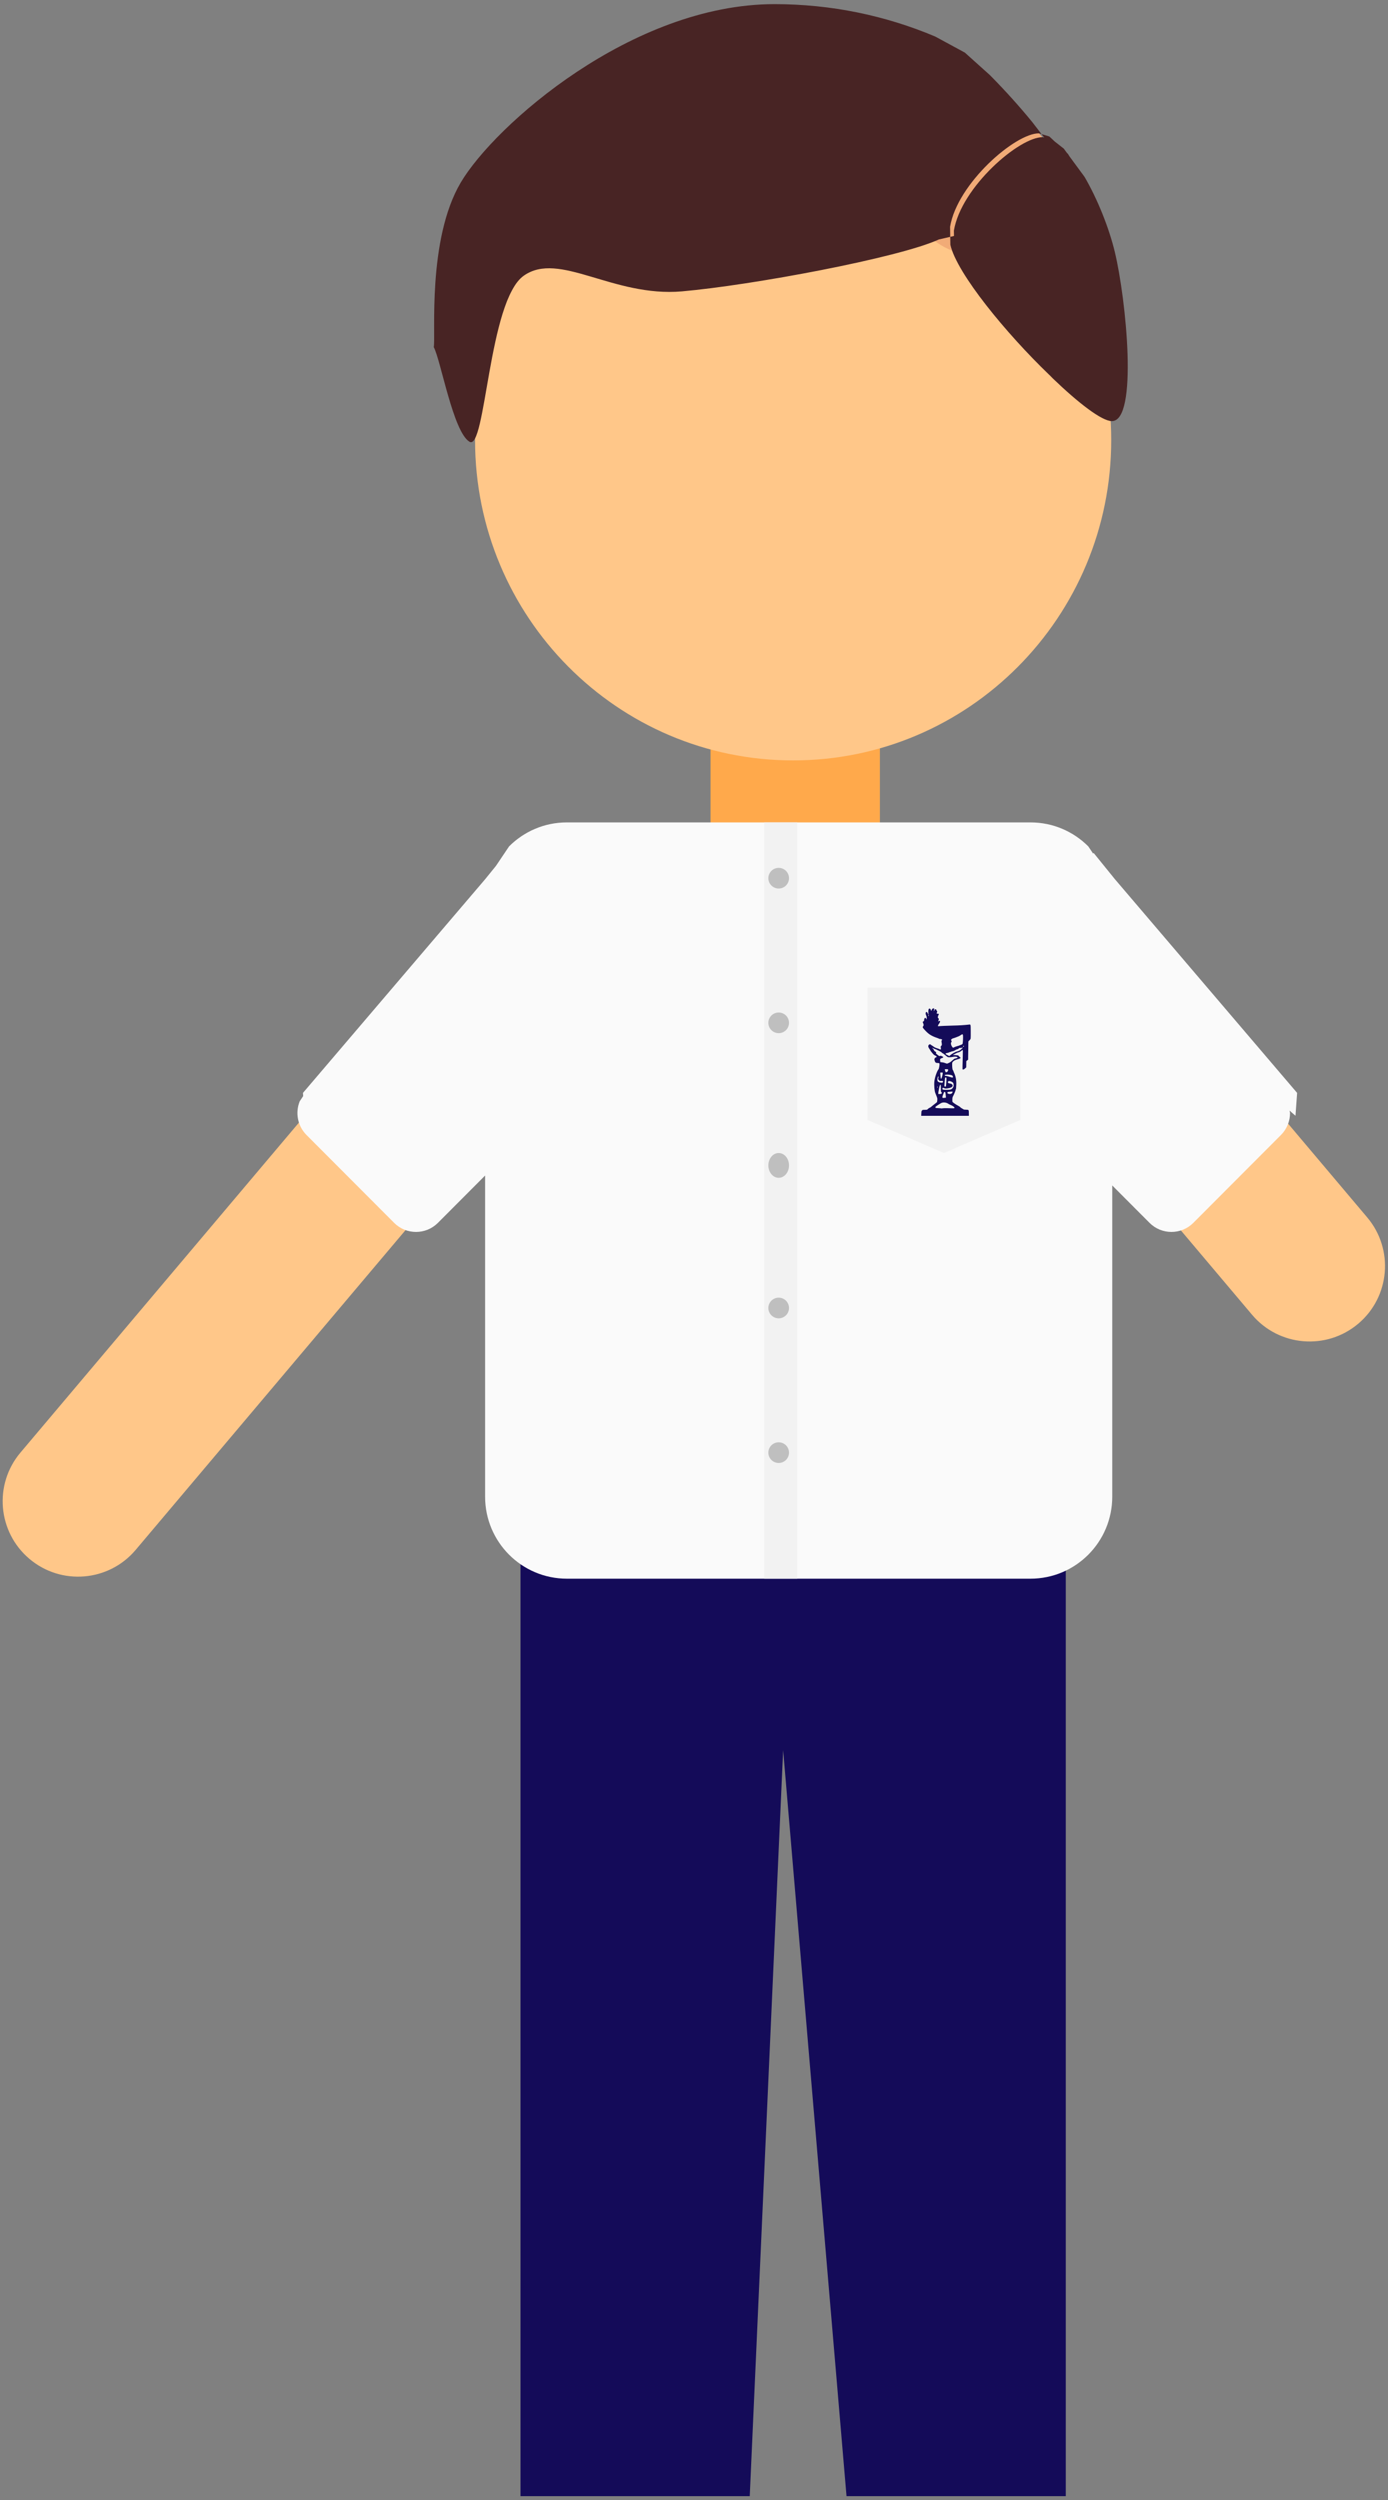 <svg width="336" height="605" xmlns="http://www.w3.org/2000/svg" xmlns:xlink="http://www.w3.org/1999/xlink" overflow="hidden"><rect width="100%" height="100%" fill="#808080" stroke="none"/><defs><clipPath id="clip0"><rect x="808" y="116" width="336" height="605"/></clipPath></defs><g clip-path="url(#clip0)" transform="translate(-808 -116)"><rect x="980" y="282" width="41" height="37" fill="#FFA94B"/><path d="M923 222.5C923 179.698 957.474 145 1000 145 1042.53 145 1077 179.698 1077 222.5 1077 265.302 1042.53 300 1000 300 957.474 300 923 265.302 923 222.5Z" fill="#FFC789" fill-rule="evenodd"/><path d="M934 487 1066 487 1066 720 1012.92 720 997.579 539.494 989.495 720 934 720Z" fill="#140B59" fill-rule="evenodd"/><path d="M0 18.25C-2.51286e-15 8.171 8.171-5.02571e-15 18.25-5.02571e-15L18.25 0C28.33-5.02571e-15 36.501 8.171 36.501 18.25L36.501 60.7C36.501 70.779 28.329 78.95 18.25 78.95L18.25 78.95C8.171 78.95-5.02572e-15 70.779-5.02572e-15 60.7Z" fill="#FFC789" fill-rule="evenodd" transform="matrix(-0.764 0.645 0.645 0.764 1099.82 364.211)"/><path d="M882.114 385.568C888.617 377.867 900.131 376.894 907.833 383.397L907.833 383.397C915.534 389.899 916.506 401.413 910.004 409.115L840.841 491.034C834.339 498.735 822.825 499.708 815.123 493.205L815.123 493.205C807.422 486.703 806.45 475.189 812.952 467.487Z" fill="#FFC789" fill-rule="evenodd"/><path d="M176.773 0 64.545 0C59.079 0 54.13 2.221 50.548 5.811L49.385 7.54 49.26 7.39 44.137 13.71 0 65.454 0.394 70.984 1.83 69.737 1.716 70.323C1.716 72.246 2.448 74.17 3.912 75.638L25.123 96.897C28.051 99.832 32.799 99.832 35.728 96.897L44.751 87.853 44.751 163.16C44.751 174.118 53.613 183 64.545 183L176.773 183C187.705 183 196.567 174.118 196.567 163.16L196.567 85.449 207.988 96.897C210.917 99.832 215.665 99.832 218.593 96.897L239.803 75.638C242 73.436 242.549 70.209 241.451 67.494L240.607 66.221 240.662 65.454 196.525 13.71 193.927 10.505 190.77 5.811C187.188 2.221 182.239 0 176.773 0Z" fill="#FAFAFA" fill-rule="evenodd" transform="matrix(-1 0 0 1 1122 315)"/><path d="M0 18C-2.3553e-15 8.059 8.283-2.29164e-15 18.5-4.58328e-15 28.717-9.16656e-15 37 8.059 37 18 37 27.941 28.717 36 18.5 36 8.283 36-1.17765e-14 27.941 0 18Z" fill="#F1AB77" fill-rule="evenodd" transform="matrix(-1 0 0 1 1064 142)"/><path d="M20.869 31.451 20.222 32.29 20.545 32.192C26.213 32.084 40.336 44.279 42.084 54.795L42.063 56.099 42.971 56.309C42.96 56.951 42.95 57.593 42.94 58.235 41.359 65.2 29.392 79.716 19.057 89.654L18.896 89.799 18.131 90.578C11.931 96.54 6.318 100.855 3.888 100.901-2.589 101.024 0.372 71.349 3.148 59.897 4.536 54.171 7.266 47.276 10.459 41.796L14.077 36.877 14.486 36.23 14.7 36.03 15.485 34.962 17.677 33.242 18.977 32.025ZM85.515 0C120.012 0 153.252 29.311 161.448 43.143 169.643 56.975 167.482 80.514 168 82.992 166.285 86.177 163.309 103.504 159.354 105.888 155.399 108.273 154.788 71.78 146.213 65.716 137.638 59.651 124.652 70.964 107.902 69.502 91.153 68.04 55.489 61.419 45.716 56.942L42.971 56.309C42.983 55.496 42.996 54.684 43.009 53.872 41.262 43.356 27.139 31.161 21.471 31.268L20.869 31.451 23.119 28.535C25.87 25.166 29.349 21.233 33.345 17.195L39.436 11.726 46.613 7.838C58.57 2.791 71.716 0 85.515 0Z" fill="#482424" fill-rule="evenodd" transform="matrix(-1 0 0 1 1081 117)"/><rect x="993" y="315" width="8" height="183" fill="#F2F2F2"/><path d="M994 328.5C994 327.119 995.119 326 996.5 326 997.881 326 999 327.119 999 328.5 999 329.881 997.881 331 996.5 331 995.119 331 994 329.881 994 328.5Z" fill="#BFBFBF" fill-rule="evenodd"/><path d="M994 363.5C994 362.119 995.119 361 996.5 361 997.881 361 999 362.119 999 363.5 999 364.881 997.881 366 996.5 366 995.119 366 994 364.881 994 363.5Z" fill="#BFBFBF" fill-rule="evenodd"/><path d="M994 432.5C994 431.119 995.119 430 996.5 430 997.881 430 999 431.119 999 432.5 999 433.881 997.881 435 996.5 435 995.119 435 994 433.881 994 432.5Z" fill="#BFBFBF" fill-rule="evenodd"/><path d="M994 467.5C994 466.119 995.119 465 996.5 465 997.881 465 999 466.119 999 467.5 999 468.881 997.881 470 996.5 470 995.119 470 994 468.881 994 467.5Z" fill="#BFBFBF" fill-rule="evenodd"/><path d="M994 398C994 396.343 995.119 395 996.5 395 997.881 395 999 396.343 999 398 999 399.657 997.881 401 996.5 401 995.119 401 994 399.657 994 398Z" fill="#BFBFBF" fill-rule="evenodd"/><path d="M1018 355 1055 355 1055 387 1036.5 395 1018 387Z" fill="#F2F2F2" fill-rule="evenodd"/><path d="M1031.01 385.75C1031.03 385.608 1031.04 385.359 1031.04 385.187 1031.04 384.956 1031.08 384.838 1031.19 384.713 1031.32 384.559 1031.36 384.553 1031.89 384.547 1032.44 384.535 1032.45 384.535 1032.61 384.352 1032.7 384.251 1032.87 384.127 1033 384.073 1033.12 384.026 1033.28 383.937 1033.34 383.878 1033.4 383.824 1033.6 383.658 1033.79 383.51 1033.98 383.362 1034.29 383.113 1034.49 382.959L1034.84 382.669 1034.89 382.23C1034.93 381.81 1034.92 381.756 1034.7 381.211 1034.58 380.897 1034.46 380.583 1034.43 380.518 1034.21 380.05 1034.09 378.574 1034.19 377.644 1034.29 376.696 1034.81 375.185 1035.19 374.74 1035.32 374.592 1035.49 373.579 1035.42 373.389 1035.37 373.241 1035.34 373.229 1035.02 373.223 1034.54 373.223 1034.37 373.087 1034.26 372.642 1034.18 372.34 1034.18 372.275 1034.27 372.103 1034.34 371.967 1034.42 371.896 1034.55 371.866 1034.76 371.824 1034.81 371.623 1034.63 371.558 1034.57 371.534 1034.49 371.481 1034.44 371.439 1034.4 371.398 1034.33 371.362 1034.29 371.362 1034.25 371.362 1034.15 371.297 1034.06 371.214 1033.83 371.007 1033.22 370.254 1033.22 370.183 1033.22 370.147 1033.13 369.988 1033 369.822 1032.65 369.336 1032.62 369.039 1032.9 368.773 1032.99 368.684 1033.28 368.672 1033.28 368.755 1033.28 368.785 1033.41 368.879 1033.57 368.968 1033.73 369.057 1033.92 369.188 1034.01 369.259 1034.18 369.413 1034.6 369.596 1034.98 369.697 1035.13 369.739 1035.34 369.827 1035.45 369.887 1035.76 370.059 1035.84 369.928 1035.73 369.413 1035.7 369.247 1035.71 369.193 1035.85 369.075 1036.02 368.909 1036.04 368.796 1035.94 368.239 1035.88 367.913 1035.88 367.848 1035.97 367.753 1036.02 367.694 1036.07 367.623 1036.07 367.588 1036.07 367.505 1035.74 367.392 1035.52 367.392 1035.42 367.392 1035.34 367.374 1035.33 367.351 1035.32 367.321 1035.12 367.238 1034.89 367.161 1033.53 366.699 1032.85 366.284 1032.01 365.395 1031.34 364.672 1031.27 364.548 1031.46 364.352 1031.63 364.174 1031.63 363.896 1031.46 363.564 1031.32 363.297 1031.35 363.202 1031.6 363.108 1031.68 363.078 1031.71 363.001 1031.71 362.817 1031.71 362.551 1031.84 362.296 1031.98 362.296 1032.1 362.296 1032.25 362.497 1032.26 362.657 1032.27 362.77 1032.28 362.758 1032.32 362.598 1032.38 362.325 1032.33 361.952 1032.19 361.685 1032.06 361.437 1032.04 361.051 1032.15 360.945 1032.3 360.791 1032.44 360.868 1032.57 361.17 1032.64 361.336 1032.72 361.466 1032.75 361.466 1032.79 361.466 1032.79 361.419 1032.77 361.365 1032.75 361.306 1032.73 361.034 1032.73 360.761 1032.74 360.234 1032.82 360.044 1033.04 360.044 1033.17 360.044 1033.34 360.287 1033.34 360.459 1033.34 360.637 1033.51 360.601 1033.54 360.417 1033.59 360.192 1033.71 360.056 1033.89 360.014 1034.15 359.961 1034.21 360.044 1034.11 360.328 1034.06 360.465 1034.04 360.589 1034.06 360.601 1034.13 360.642 1034.19 360.577 1034.19 360.453 1034.19 360.394 1034.25 360.305 1034.32 360.257 1034.49 360.145 1034.67 360.228 1034.67 360.417 1034.67 360.488 1034.73 360.583 1034.8 360.619 1034.9 360.69 1034.9 360.708 1034.83 360.939 1034.7 361.282 1034.7 361.288 1034.98 361.288 1035.24 361.288 1035.35 361.401 1035.23 361.543 1035.12 361.668 1034.98 362.13 1035.03 362.231 1035.04 362.284 1035.12 362.367 1035.18 362.42 1035.3 362.515 1035.3 362.527 1035.2 362.841 1035.07 363.244 1035.07 363.309 1035.19 363.137 1035.3 362.989 1035.51 362.965 1035.56 363.102 1035.61 363.214 1035.52 363.416 1035.24 363.825 1035.01 364.156 1034.99 364.352 1035.19 364.322 1035.52 364.269 1037.35 364.192 1038.76 364.162 1040.1 364.139 1041.43 364.056 1042.54 363.925 1042.99 363.866 1042.98 363.819 1042.99 365.508 1043 366.331 1042.99 367.108 1042.97 367.238 1042.96 367.404 1042.87 367.54 1042.68 367.73L1042.42 367.996 1042.41 368.565C1042.41 368.885 1042.4 369.65 1042.39 370.266 1042.37 370.888 1042.36 371.617 1042.36 371.896L1042.36 372.399 1042.14 372.583 1041.92 372.767 1041.91 373.519 1041.9 374.272 1041.61 374.539C1041.39 374.746 1041.29 374.805 1041.16 374.787L1041 374.77 1041 373.97C1041 373.531 1041.03 372.47 1041.06 371.611 1041.09 370.42 1041.09 370.059 1041.03 370.059 1040.99 370.059 1040.87 370.136 1040.77 370.236 1040.55 370.426 1040.12 370.651 1039.96 370.651 1039.89 370.651 1039.69 370.734 1039.51 370.823 1039.33 370.918 1039.06 371.06 1038.91 371.131L1038.64 371.268 1039.24 371.309C1039.88 371.35 1040.06 371.392 1040.06 371.505 1040.06 371.54 1040.17 371.647 1040.31 371.736 1040.45 371.836 1040.54 371.937 1040.53 371.996 1040.51 372.091 1040.16 372.233 1039.51 372.411 1039.17 372.506 1038.85 372.702 1038.62 372.962 1038.51 373.093 1038.49 373.182 1038.49 373.644 1038.49 374.355 1038.58 374.924 1038.69 374.989 1038.75 375.019 1038.79 375.084 1038.79 375.131 1038.79 375.179 1038.85 375.362 1038.93 375.528 1039.36 376.417 1039.54 377.413 1039.49 378.497 1039.44 379.457 1039.43 379.522 1039.38 379.576 1039.35 379.599 1039.33 379.676 1039.33 379.741 1039.33 379.89 1038.95 380.82 1038.72 381.235 1038.58 381.478 1038.55 381.614 1038.54 382.005 1038.53 382.26 1038.55 382.527 1038.56 382.592 1038.61 382.734 1039.36 383.255 1039.99 383.587 1040.23 383.712 1040.45 383.866 1040.48 383.931 1040.52 383.99 1040.66 384.103 1040.8 384.168 1040.94 384.239 1041.12 384.346 1041.2 384.405 1041.32 384.494 1041.45 384.518 1041.84 384.518 1042.48 384.518 1042.53 384.565 1042.53 385.14 1042.53 385.371 1042.53 385.584 1042.54 385.614 1042.54 385.65 1042.55 385.744 1042.54 385.839L1042.54 385.999 1036.77 385.999 1031 385.999 1031.01 385.75ZM1037.18 384.144C1037.62 384.15 1038.19 384.162 1038.45 384.174 1038.72 384.186 1038.97 384.174 1039.01 384.144 1039.22 384.014 1038.78 383.641 1038.08 383.35 1037.9 383.279 1037.68 383.167 1037.59 383.101 1037.03 382.716 1036.25 382.657 1035.74 382.959 1034.65 383.635 1034.43 383.795 1034.43 383.919 1034.43 384.091 1034.51 384.115 1035.21 384.144 1035.56 384.162 1035.87 384.186 1035.88 384.204 1035.9 384.221 1036.02 384.21 1036.16 384.18 1036.29 384.156 1036.76 384.138 1037.18 384.144ZM1036.79 381.632 1036.99 381.596 1036.95 381.116C1036.88 380.352 1036.84 380.221 1036.67 380.221 1036.56 380.221 1036.51 380.269 1036.45 380.458 1036.41 380.589 1036.33 380.826 1036.25 380.98 1036.13 381.264 1036.09 381.555 1036.17 381.632 1036.22 381.685 1036.54 381.685 1036.79 381.632ZM1035.91 380.63C1036.04 380.506 1036.03 380.352 1035.88 380.263 1035.78 380.198 1035.76 380.127 1035.76 379.463 1035.76 379.066 1035.74 378.681 1035.73 378.61 1035.64 378.307 1035.51 378.515 1035.36 379.184 1035.24 379.73 1035.1 380.63 1035.14 380.684 1035.19 380.767 1035.81 380.731 1035.91 380.63ZM1038.34 380.613C1038.52 380.512 1038.66 380.221 1038.58 380.144 1038.56 380.127 1038.28 380.139 1037.96 380.168 1037.37 380.221 1037.37 380.221 1037.35 380.387 1037.33 380.524 1037.36 380.565 1037.53 380.636 1037.81 380.755 1038.12 380.743 1038.34 380.613ZM1038.18 379.605C1038.38 379.528 1038.51 379.416 1038.65 379.214 1038.82 378.977 1038.85 378.882 1038.85 378.58 1038.85 378.112 1038.75 377.94 1038.35 377.744 1037.85 377.496 1037.46 377.543 1037.46 377.857 1037.46 378.023 1037.55 378.1 1037.85 378.147 1038.36 378.23 1038.61 378.414 1038.61 378.728 1038.61 379.018 1038.09 379.279 1037.36 379.362 1036.89 379.41 1036.8 379.404 1036.56 379.303 1036.36 379.214 1036.27 379.202 1036.21 379.25 1036.09 379.344 1036.11 379.581 1036.23 379.653 1036.29 379.688 1036.69 379.712 1037.12 379.712 1037.74 379.712 1037.97 379.688 1038.18 379.605ZM1034.98 379.03C1034.98 378.947 1034.95 378.894 1034.92 378.918 1034.89 378.936 1034.86 379.007 1034.86 379.072 1034.86 379.131 1034.89 379.184 1034.92 379.184 1034.95 379.184 1034.98 379.113 1034.98 379.03ZM1036.95 378.9C1036.99 378.876 1037.04 378.539 1037.06 378.118 1037.14 376.939 1037.14 376.808 1037.02 376.731 1036.82 376.613 1036.74 376.79 1036.71 377.436 1036.69 377.762 1036.66 378.213 1036.63 378.432 1036.6 378.752 1036.61 378.853 1036.68 378.894 1036.78 378.959 1036.86 378.959 1036.95 378.9ZM1036.25 377.845C1036.35 377.59 1036.23 377.501 1035.84 377.549 1035.52 377.584 1035.5 377.579 1035.3 377.377 1035.07 377.158 1035.07 377.158 1035.19 376.624 1035.22 376.518 1035.21 376.459 1035.16 376.459 1034.95 376.459 1034.82 377.478 1035.01 377.667 1035.16 377.816 1035.35 377.899 1035.61 377.946 1036.1 378.023 1036.19 378.011 1036.25 377.845ZM1035.99 376.743C1036.13 376.37 1036.26 375.617 1036.19 375.552 1036.16 375.522 1036.02 375.51 1035.88 375.522L1035.61 375.54 1035.62 375.807C1035.63 375.955 1035.65 376.233 1035.67 376.429 1035.74 377.152 1035.81 377.217 1035.99 376.743ZM1038.68 376.547C1038.68 376.453 1038.62 376.328 1038.55 376.275 1038.35 376.109 1037.61 375.984 1037.12 376.032 1036.76 376.067 1036.7 376.091 1036.7 376.192 1036.7 376.293 1036.75 376.316 1036.97 376.328 1037.12 376.34 1037.51 376.435 1037.82 376.547 1038.13 376.654 1038.46 376.743 1038.55 376.737 1038.67 376.725 1038.7 376.702 1038.68 376.547ZM1037.34 375.321C1037.51 375.131 1037.58 374.847 1037.48 374.764 1037.37 374.681 1036.7 374.693 1036.7 374.77 1036.7 374.805 1036.74 374.936 1036.78 375.066 1036.83 375.196 1036.87 375.339 1036.88 375.38 1036.92 375.499 1037.2 375.463 1037.34 375.321ZM1037.74 373.176C1038.01 373.045 1038.29 372.844 1038.55 372.589 1038.79 372.358 1039.02 372.186 1039.13 372.162 1039.46 372.097 1039.76 371.99 1039.8 371.937 1039.86 371.836 1039.66 371.712 1039.36 371.682 1039.16 371.659 1038.89 371.682 1038.62 371.742 1038.18 371.836 1037.63 371.86 1037.44 371.789 1037.33 371.742 1037.01 371.493 1036.62 371.149 1036.46 371.013 1036.28 370.882 1036.2 370.865 1036.13 370.841 1036.02 370.758 1035.95 370.675 1035.89 370.598 1035.81 370.533 1035.79 370.533 1035.76 370.533 1035.61 370.45 1035.47 370.355 1035.32 370.254 1035.15 370.177 1035.09 370.177 1035.03 370.177 1034.98 370.153 1034.98 370.124 1034.98 370.1 1034.81 370.017 1034.6 369.94 1034.39 369.869 1034.1 369.745 1033.95 369.668 1033.62 369.484 1033.57 369.525 1033.85 369.756 1033.96 369.857 1034.07 370.017 1034.09 370.112 1034.11 370.213 1034.18 370.319 1034.26 370.361 1034.34 370.396 1034.46 370.485 1034.54 370.55 1034.64 370.645 1034.66 370.687 1034.6 370.788 1034.55 370.894 1034.56 370.93 1034.67 371.001 1034.75 371.054 1034.92 371.196 1035.05 371.321 1035.3 371.546 1035.6 371.617 1035.66 371.469 1035.68 371.416 1035.71 371.416 1035.74 371.451 1035.77 371.487 1035.91 371.552 1036.07 371.605 1036.46 371.742 1036.43 371.878 1035.99 372.032 1035.71 372.133 1035.64 372.186 1035.59 372.328 1035.55 372.441 1035.55 372.536 1035.58 372.613 1035.62 372.672 1035.63 372.785 1035.61 372.862 1035.58 372.998 1035.59 373.01 1036.02 373.045 1036.26 373.069 1036.55 373.134 1036.67 373.188 1036.79 373.241 1036.97 373.3 1037.06 373.324 1037.17 373.342 1037.26 373.365 1037.28 373.371 1037.3 373.371 1037.51 373.288 1037.74 373.176ZM1038.1 371.291C1038.41 371.001 1039.33 370.491 1039.63 370.438 1039.91 370.385 1040.31 370.219 1040.49 370.076 1040.75 369.869 1041.03 369.59 1041.03 369.525 1041.03 369.442 1040.86 369.448 1040.81 369.531 1040.78 369.573 1040.66 369.585 1040.51 369.567 1040.32 369.549 1040.22 369.567 1040.19 369.614 1040.12 369.733 1039.74 369.94 1039.59 369.94 1039.51 369.94 1039.39 369.999 1039.33 370.065 1039.19 370.195 1038.56 370.444 1038.5 370.39 1038.49 370.373 1038.41 370.396 1038.34 370.444 1038.27 370.491 1038.16 370.533 1038.09 370.533 1038.03 370.533 1037.87 370.586 1037.74 370.651 1037.62 370.716 1037.45 370.77 1037.37 370.77 1037.28 370.77 1037.12 370.811 1037.03 370.865 1036.85 370.948 1036.85 370.965 1036.94 371.06 1036.99 371.119 1037.18 371.226 1037.35 371.309 1037.52 371.386 1037.68 371.469 1037.69 371.499 1037.73 371.587 1037.83 371.534 1038.1 371.291ZM1039.06 369.377C1039.22 369.294 1039.53 369.182 1039.74 369.134 1039.96 369.087 1040.23 368.992 1040.35 368.933 1040.47 368.867 1040.62 368.814 1040.67 368.814 1040.74 368.814 1040.78 368.791 1040.78 368.755 1040.78 368.725 1040.83 368.696 1040.87 368.696 1041.03 368.696 1041.07 368.5 1041.12 367.54 1041.16 366.574 1041.12 366.266 1040.95 366.266 1040.9 366.266 1040.75 366.343 1040.62 366.438 1040.49 366.533 1040.26 366.669 1040.13 366.734 1039.85 366.871 1038.73 367.273 1038.63 367.273 1038.59 367.273 1038.47 367.356 1038.36 367.451 1038.18 367.623 1038.17 367.641 1038.27 367.742 1038.39 367.878 1038.39 368.127 1038.27 368.228 1038.11 368.352 1038.2 368.867 1038.44 369.229 1038.55 369.389 1038.67 369.519 1038.7 369.519 1038.74 369.525 1038.9 369.46 1039.06 369.377ZM1041.35 369.17C1041.36 369.099 1041.35 369.051 1041.3 369.051 1041.2 369.051 1041.07 369.199 1041.13 369.247 1041.21 369.324 1041.32 369.288 1041.35 369.17ZM1032.86 361.703C1032.86 361.608 1032.84 361.525 1032.8 361.525 1032.77 361.525 1032.74 361.608 1032.74 361.703 1032.74 361.804 1032.77 361.881 1032.8 361.881 1032.84 361.881 1032.86 361.804 1032.86 361.703ZM1034.05 360.832C1034.03 360.814 1034.01 360.832 1034.01 360.874 1034.01 360.915 1034.03 360.933 1034.05 360.915 1034.07 360.891 1034.07 360.856 1034.05 360.832Z" fill="#140B59" fill-rule="evenodd"/></g></svg>